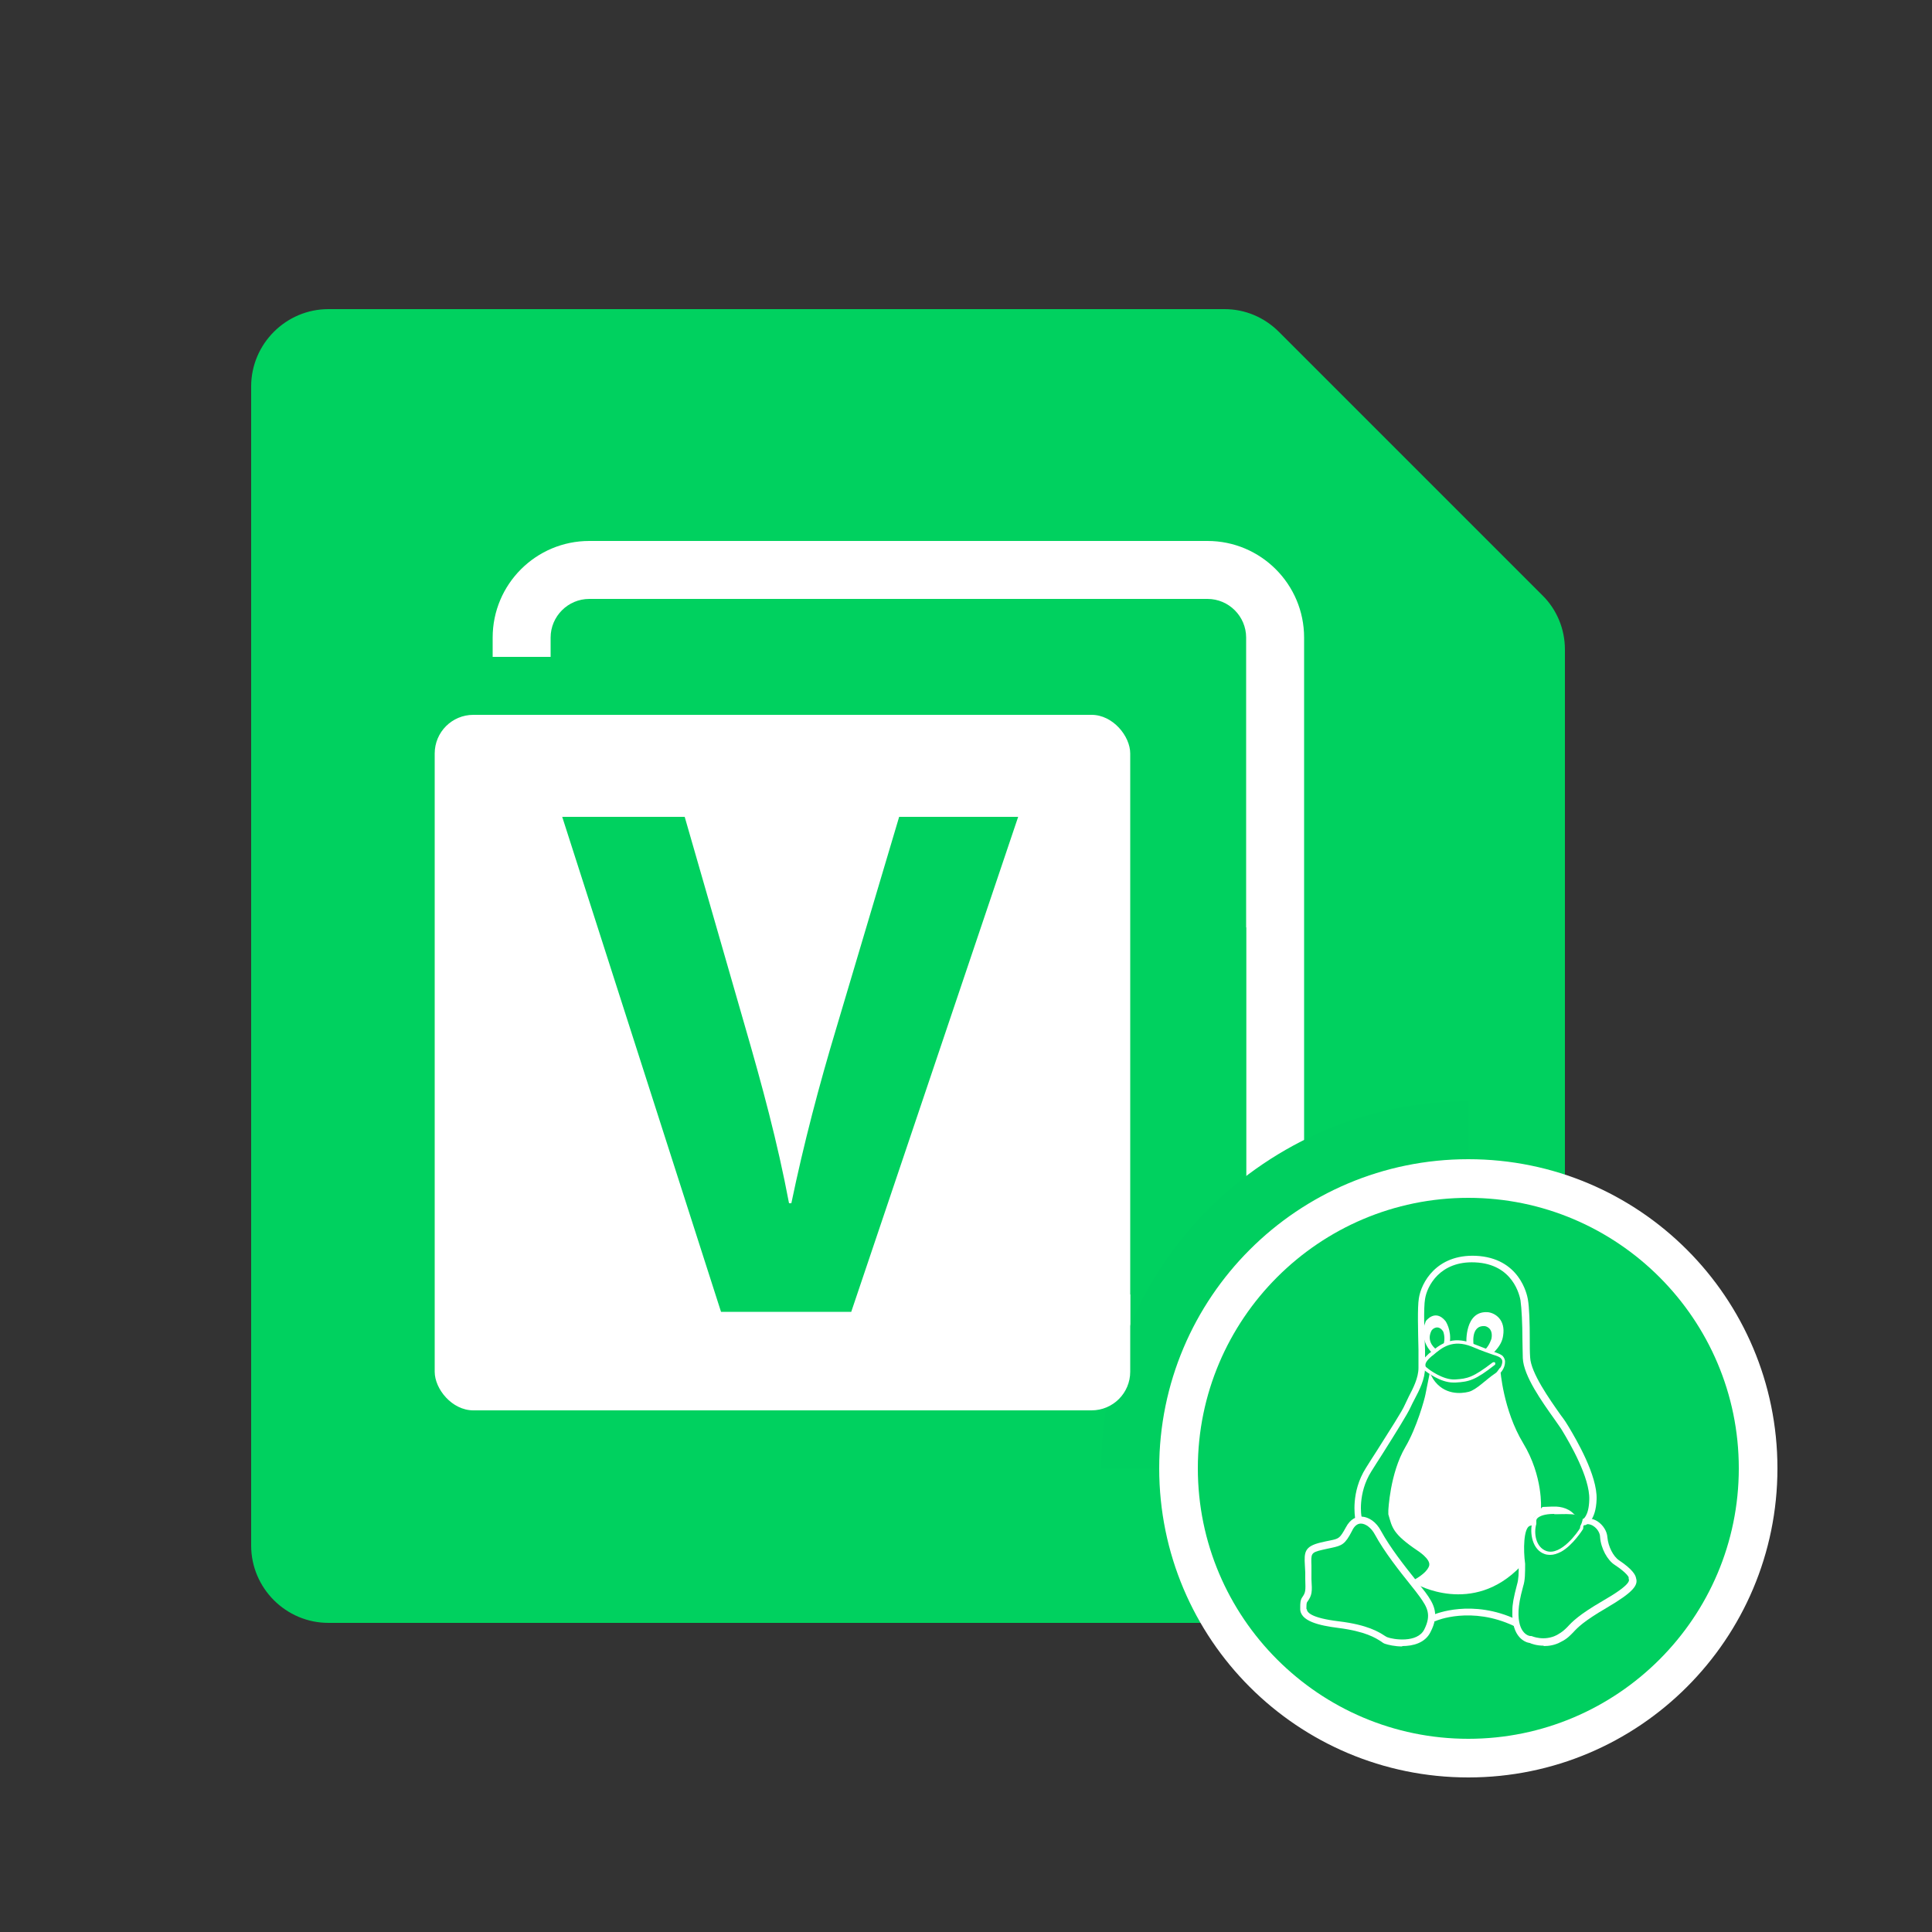 <?xml version="1.0" encoding="UTF-8"?>
<svg id="Veeam_product_1" data-name="Veeam product 1" xmlns="http://www.w3.org/2000/svg" viewBox="0 0 50 50">
  <rect x="0" y="0" width="50" height="50" fill="#333333" stroke="none"/>
  <defs>
    <style>
      .cls-1 {
        fill: #00cf5f;
      }

      .cls-1, .cls-2, .cls-3, .cls-4 {
        stroke-width: 0px;
      }

      .cls-5 {
        fill: none;
        stroke: #00cf5f;
        stroke-miterlimit: 10;
        stroke-width: 3px;
      }

      .cls-2 {
        opacity: 0;
      }

      .cls-2, .cls-4 {
        fill: #fff;
      }

      .cls-3 {
        fill: #00d15f;
      }
    </style>
  </defs>
  <g id="Veeam_Agents_for_Linux" data-name="Veeam Agents for Linux">
    <rect id="BG" class="cls-2" width="50" height="50"/>
    <path class="cls-3" d="M31.69,8H8.5c-1.1,0-2,.9-2,2v30c0,1.1.9,2,2,2h30c1.1,0,2-.9,2-2v-23.19c0-.53-.21-1.04-.59-1.41l-6.81-6.81c-.38-.38-.88-.59-1.41-.59Z"/>
    <path class="cls-4" d="M31.25,15.5c.55,0,1,.45,1,1v16c0,.55-.45,1-1,1H15.25c-.55,0-1-.45-1-1v-16c0-.55.45-1,1-1h16M31.25,14H15.25c-1.38,0-2.5,1.12-2.5,2.5v16c0,1.38,1.12,2.5,2.5,2.5h16c1.38,0,2.5-1.12,2.5-2.5v-16c0-1.38-1.12-2.5-2.5-2.5h0Z"/>
    <rect class="cls-3" x="11.25" y="17" width="15" height="1.5"/>
    <rect class="cls-3" x="23.25" y="30" width="15" height="3" transform="translate(62.25 .75) rotate(90)"/>
    <g>
      <path class="cls-5" d="M30,38c0-4.42,3.58-8,8-8"/>
      <g>
        <path class="cls-1" d="M38,45.5c-4.14,0-7.5-3.37-7.5-7.5s3.36-7.5,7.5-7.5,7.5,3.36,7.5,7.5-3.36,7.5-7.5,7.5Z"/>
        <path class="cls-4" d="M38,31c3.86,0,7,3.14,7,7s-3.14,7-7,7-7-3.14-7-7,3.14-7,7-7M38,30c-4.42,0-8,3.58-8,8s3.58,8,8,8,8-3.58,8-8-3.58-8-8-8h0Z"/>
      </g>
    </g>
    <g>
      <g>
        <path class="cls-3" d="M33.73,41.64c-.02.24.42.35.9.41.91.11,1.11.36,1.23.41.19.07.86.17,1.07-.25s.09-.65-.13-.94-.83-.98-1.16-1.6c-.17-.31-.54-.51-.75-.09s-.25.33-.71.44c-.43.11-.35.23-.33.69s.03.51-.09.69c-.04.06-.03.17-.04.23Z"/>
        <path class="cls-4" d="M36.29,42.61c-.19,0-.36-.04-.45-.07-.03-.01-.06-.03-.1-.06-.14-.09-.4-.26-1.11-.35-.47-.06-1-.17-.98-.51h0s0-.04,0-.04c0-.07,0-.17.05-.24.09-.13.09-.16.08-.48v-.16c0-.07-.01-.13-.01-.19-.02-.34-.01-.49.41-.59.09-.02.17-.04.23-.05.24-.05.26-.05.42-.34.12-.23.28-.28.39-.28.2,0,.4.14.52.37.24.44.62.92.9,1.27.1.13.19.24.25.32.22.3.37.57.13,1.03-.14.28-.45.36-.73.36ZM33.82,41.64c0,.08.09.23.83.32.75.09,1.04.28,1.18.37.03.02.05.03.07.04.15.06.78.16.96-.2.19-.38.08-.57-.12-.85-.06-.08-.14-.19-.24-.31-.28-.35-.67-.84-.92-1.3-.09-.17-.24-.28-.36-.28,0,0,0,0,0,0-.09,0-.17.06-.23.19-.18.35-.26.38-.54.44-.06.01-.13.03-.23.05-.3.07-.29.1-.28.41,0,.06,0,.12,0,.19v.16c.02.33.02.41-.11.59-.02.02-.02.11-.02.14v.05Z"/>
      </g>
      <path class="cls-4" d="M37.61,35.78c-.34,0-.69-.28-.71-.29,0,0-.05-.04-.06-.05-.04-.04-.05-.08-.05-.13,0-.08.07-.17.19-.28l.04-.03c.23-.19.54-.45,1.09-.23.28.11.44.17.54.21.1.04.15.05.21.09.05.03.08.09.09.15,0,.06,0,.16-.1.29-.02.02-.04.02-.06,0-.02-.02-.02-.04,0-.06.08-.1.09-.17.09-.22,0-.04-.03-.07-.05-.09-.04-.03-.09-.05-.19-.08-.11-.04-.27-.09-.55-.21-.5-.2-.78.03-1,.22l-.04.03c-.13.11-.16.18-.16.22,0,.03,0,.05.03.07,0,0,.03.02.05.04,0,0,.37.29.69.27.32-.02.46-.05.97-.44.02-.01.05-.01.06,0,.01.02.01.05,0,.06-.51.4-.67.44-1.02.46-.01,0-.02,0-.04,0Z"/>
      <path class="cls-4" d="M37.18,34.93s-.28-.18-.14-.48c.03-.07.19-.18.31.01,0,0,.07.17,0,.36l.17-.07c.05-.33-.11-.56-.11-.56-.27-.33-.51,0-.51,0-.21.5.17.83.17.83l.12-.09Z"/>
      <path class="cls-4" d="M38.43,34.93c.12-.11.17-.29.17-.29.05-.29-.17-.32-.17-.32-.39-.03-.29.51-.29.51l-.19-.07s-.05-.85.56-.8c.18.02.46.19.39.61-.02.13-.07.26-.26.45l-.21-.09Z"/>
      <path class="cls-4" d="M39.92,39l-.04.04s.06-.83-.46-1.69-.59-1.89-.59-1.89v-.03c.02-.11-.07.08-.13.11-.23.15-.49.43-.69.48s-.64.09-.92-.33c0,0-.08-.16-.09-.13v-.02s-.09.44-.11.55-.22.85-.52,1.36c-.4.68-.44,1.64-.44,1.64v.1c.1.34.1.5.77.95,0,0,.31.2.29.36,0,0,0,.17-.4.39l.05.1s1.47.85,2.72-.46v-.04c0-.16,0-.3-.01-.36,0-.13-.07-.73.31-.74v-.04s.01-.02.01-.03c.07-.27.8-.22,1.03-.11l.09.05c-.13-.21-.38-.28-.6-.27h-.02"/>
      <g>
        <path class="cls-3" d="M40.92,39.42c.32-.13.57.13.59.38s.16.54.34.65c.41.27.4.4.4.4.03.09.05.23-.71.68-1.01.59-.79.67-1.18.88s-.75.03-.75.03c0,0-.42-.03-.39-.75,0-.17.03-.32.12-.65.05-.17.05-.38.05-.55,0,0-.13-.96.17-1.07s1.36,0,1.36,0Z"/>
        <path class="cls-4" d="M39.95,42.59c-.18,0-.32-.05-.36-.07-.09-.01-.48-.12-.45-.84,0-.16.03-.33.12-.67.04-.13.05-.31.04-.52-.02-.16-.12-1.03.23-1.16.3-.11,1.2-.02,1.38,0,.15-.06.3-.04.43.04.14.09.25.25.26.42.02.23.15.49.3.59.36.24.43.39.44.46.06.18-.06.36-.76.77-.6.35-.75.51-.87.64-.08.08-.15.16-.31.24-.16.09-.32.11-.45.11ZM40.03,39.45c-.19,0-.35.01-.44.04-.16.06-.17.62-.12.98,0,.24,0,.43-.05.58-.09.33-.11.48-.12.63-.03.63.3.66.3.66.01,0,.02,0,.03,0,.01,0,.33.15.67-.03.14-.08.19-.13.27-.21.12-.13.29-.31.91-.67.73-.42.69-.53.67-.57,0-.01,0-.02,0-.04,0,0,0,0,0,0,0,0-.04-.11-.36-.32-.19-.12-.36-.43-.38-.72,0-.11-.08-.23-.18-.29-.06-.04-.16-.07-.29-.02-.01,0-.03,0-.04,0-.18-.02-.57-.05-.88-.05Z"/>
      </g>
      <g>
        <path class="cls-3" d="M40.92,39.56s-.48.77-.93.61c-.31-.11-.36-.52-.3-.75v-.08s.01-.27.76-.19c0,0,.42.06.47.27.01.05.01.08,0,.14Z"/>
        <path class="cls-4" d="M40.12,40.24s-.09,0-.14-.02c-.33-.11-.39-.55-.33-.8v-.08s.01-.06.08-.12c.12-.11.36-.14.73-.11.02,0,.45.07.51.3.01.06.01.1,0,.16h0s-.26.42-.57.59c-.1.05-.19.08-.28.08ZM40.22,39.18c-.26,0-.37.06-.42.1-.04.03-.04.07-.04.07v.09c-.07.23-.02.6.26.7.38.13.82-.5.87-.59.01-.05,0-.08,0-.11-.04-.15-.33-.22-.43-.24-.09,0-.17-.01-.23-.01Z"/>
      </g>
      <path class="cls-4" d="M39.22,42.08s-.03,0-.04,0c-1.1-.52-2.01-.14-2.02-.13-.04.02-.1,0-.11-.05-.02-.04,0-.1.05-.11.04-.02,1-.42,2.16.13.04.02.06.07.04.12-.01.03-.05.05-.08.05Z"/>
      <path class="cls-4" d="M40.98,39.49s-.07-.02-.08-.06c-.01-.05.01-.1.06-.11h0s.16-.07.17-.51c.02-.57-.51-1.47-.69-1.77-.04-.07-.12-.18-.21-.31-.32-.45-.8-1.12-.82-1.58,0-.14-.01-.31-.01-.5,0-.37-.02-.79-.05-1-.02-.1-.18-.94-1.18-.98-.9-.04-1.24.61-1.29.95-.04.23-.02.85,0,1.3,0,.19,0,.36,0,.47,0,.31-.15.59-.27.82-.04.07-.07.14-.1.2-.08.18-.4.69-.74,1.23-.1.15-.19.3-.28.44-.36.57-.26,1.17-.25,1.18,0,.05-.02.09-.07.1-.05,0-.09-.02-.1-.07,0-.03-.12-.67.28-1.3.09-.14.18-.29.28-.44.32-.51.66-1.03.73-1.2.03-.06.06-.13.1-.21.11-.21.25-.48.25-.74,0-.11,0-.28,0-.47-.01-.48-.03-1.09.01-1.33.06-.4.45-1.14,1.47-1.1,1.14.05,1.33,1.01,1.35,1.12.04.22.05.65.05,1.02,0,.18,0,.36.01.49.02.4.5,1.08.79,1.49.1.13.17.24.21.31.19.32.74,1.25.72,1.87-.02.57-.27.66-.29.67,0,0-.02,0-.03,0Z"/>
      <path class="cls-3" d="M40.04,39.21s.67-.07.83.02l.09.07s0,.08-.06.19-.25-.03-.25-.03l-.61-.26Z"/>
    </g>
    <rect class="cls-4" x="11.25" y="18.5" width="18" height="18" rx="1" ry="1"/>
    <path class="cls-3" d="M22.04,33.95h-3.38l-4.11-12.81h3.17l1.56,5.42c.44,1.52.84,2.99,1.14,4.58h.06c.32-1.54.72-3.06,1.16-4.52l1.63-5.48h3.08l-4.32,12.81Z"/>
  </g>
</svg>
